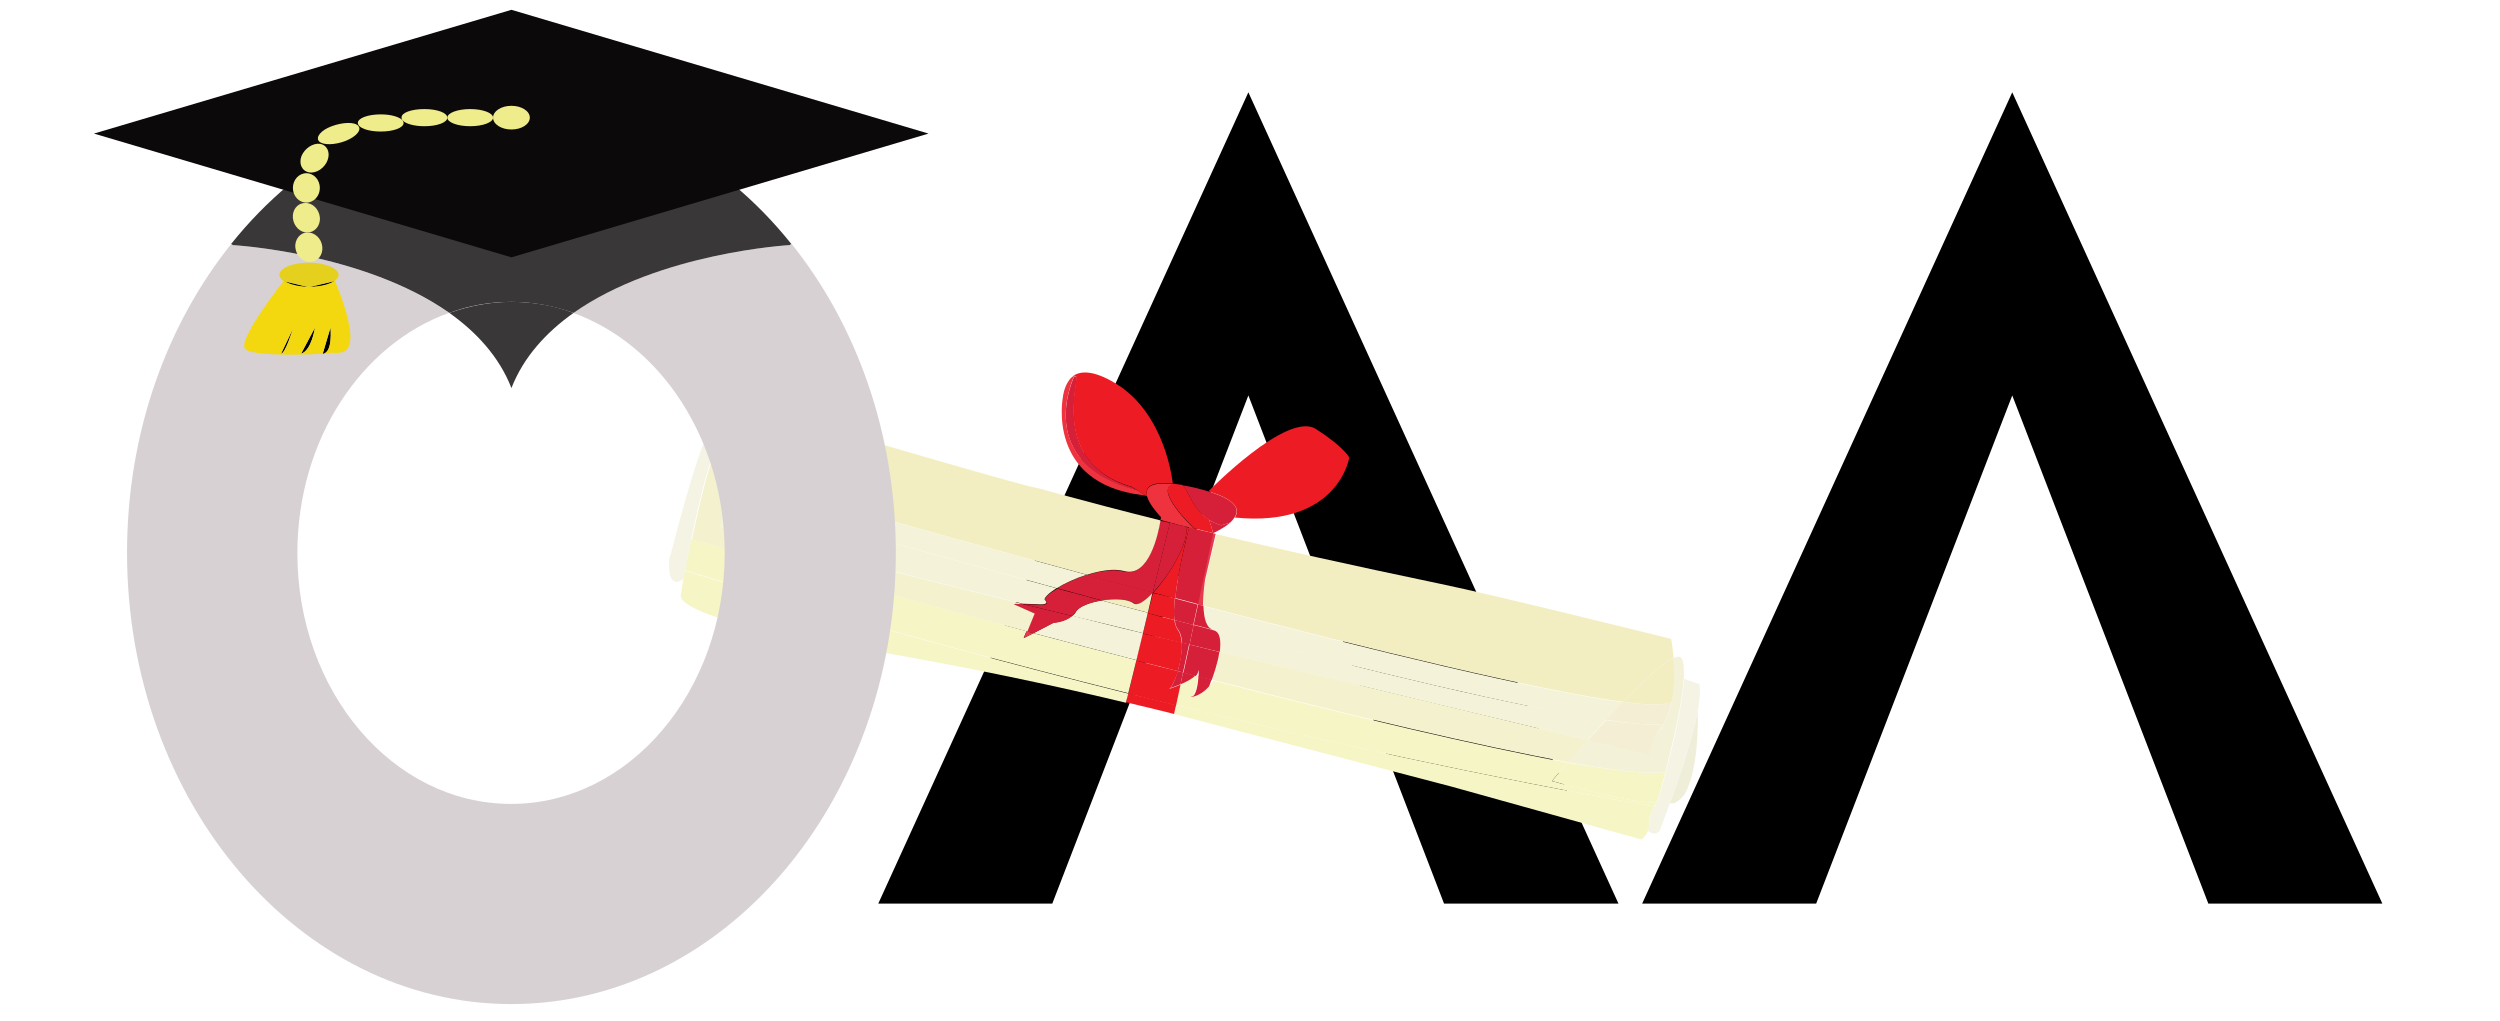 <?xml version="1.0" encoding="utf-8"?>
<!-- Generator: Adobe Illustrator 20.0.0, SVG Export Plug-In . SVG Version: 6.00 Build 0)  -->
<svg version="1.1" id="Layer_1" xmlns="http://www.w3.org/2000/svg" xmlns:xlink="http://www.w3.org/1999/xlink" x="0px" y="0px"
	 viewBox="0 0 612 250" style="enable-background:new 0 0 612 250;" xml:space="preserve">
<style type="text/css">
	.st0{fill:#EFEED8;}
	.st1{fill:#F4F3E4;}
	.st2{fill:#F6F5C6;}
	.st3{fill:#F4EFD4;}
	.st4{fill:#F4F1D9;}
	.st5{fill:#F2EEC1;}
	.st6{fill:#F4F2D8;}
	.st7{fill:#F4F2CE;}
	.st8{fill:#ED1C24;}
	.st9{fill:#D61F38;}
	.st10{fill:#E63A4E;}
	.st11{fill:#EE323E;}
	.st12{fill:#D7D1D3;}
	.st13{fill:#3A3738;}
	.st14{fill:#0B090A;}
	.st15{fill:#EFEC8B;}
	.st16{fill:#E5D01D;}
	.st17{fill:#F4D80F;}
</style>
<g id="XMLID_2_">
	<g>
		<polygon points="492.6,22.6 583.2,221.2 540.6,221.2 492.6,96.8 444.6,221.2 402,221.2 		"/>
		<polygon points="305.6,22.6 396.2,221.2 353.5,221.2 305.6,96.8 257.6,221.2 215,221.2 		"/>
	</g>
	<g>
	</g>
</g>
<g>
	<g id="XMLID_4_">
		<g>
			<path class="st0" d="M415.6,174.1c0,0,0.6,13.2-3.1,20.2c0,0-2.2,3-3.7,2.3C411,190.5,414.3,181,415.6,174.1z"/>
			<path class="st1" d="M415.6,174.1c-1.3,6.9-4.6,16.4-6.8,22.5c-1.3,3.5-2.2,5.9-2.2,5.9s-0.5,2.8-3.2,0.9c0.2-0.5,0.3-1,0.3-1.6
				c0-1.5,0.7-3.2,1.3-4.3c0.4-0.7,0.7-1.2,0.8-1.2c0,0,0,0,0,0s0.9-3,2-7.3c1.8-6.7,4.1-16.6,4.5-22.8l3.7,1.3
				C416.3,169,416.1,171.3,415.6,174.1z"/>
			<path class="st2" d="M407.5,188.9l0.2,0.1c-1.1,4.3-2,7.3-2,7.3s0,0,0,0c-3.5,1.2-25.8-5.1-25.8-5.1s1.5-1.8,3.9-4.5
				C395.7,188.7,404.2,189.7,407.5,188.9z"/>
			<path class="st2" d="M404.7,197.4l0.3,0.1c-0.6,1.1-1.4,2.8-1.3,4.3c0,0.6-0.1,1.2-0.3,1.6c-0.5,1.4-1.6,2.1-1.6,2.1l-46.7-13
				l-65.4-17.1c0,0-0.8-0.2-2.2-0.6l0.5-2.2C323.4,181.3,363.7,190.2,404.7,197.4z"/>
			<path class="st3" d="M409.2,171.7c-0.4,2-1,3.8-1.9,5.5c-2.8,0.4-7.7,0-14.3-1c1.4-1.5,2.8-3,4.2-4.4
				C403.8,172.7,408,172.7,409.2,171.7z"/>
			<path class="st4" d="M407.3,177.2c0.9-1.6,1.5-3.5,1.9-5.5c0.7-3.7,0.7-7.6,0.4-10.6c0.7-0.3,1.3-0.4,1.7-0.3l0.4,0.4
				c0.5,0.9,0.6,2.7,0.5,5c-0.4,6.2-2.8,16-4.5,22.8l-0.2-0.1c-3.4,0.8-11.8-0.2-23.7-2.3c1.3-1.5,3-3.4,4.7-5.4
				c9.4,2.2,15,3.6,15,3.6l1.6-4.9C406.1,179.2,406.8,178.3,407.3,177.2z"/>
			<path class="st3" d="M407.3,177.2c-0.6,1-1.3,2-2.1,2.8l-1.6,4.9c0,0-5.7-1.4-15-3.6c1.4-1.6,3-3.3,4.5-5
				C399.6,177.2,404.5,177.6,407.3,177.2z"/>
			<path class="st5" d="M409.7,161.1c0.2,3,0.3,6.9-0.4,10.6c-1.2,1-5.4,1-12,0.1C402.2,166.8,406.9,162.4,409.7,161.1z"/>
			<path class="st5" d="M409.5,159.1c0.1,0.6,0.1,1.3,0.2,2c-2.7,1.2-7.5,5.7-12.4,10.7c-19.9-2.6-61.3-12.7-102.7-23.5
				c-0.1-3.2,0.5-6.4,0.5-6.4l2.7-11.1c14.4,3.4,32.6,7.5,54.7,12.1c12.7,2.6,56.6,13.5,56.6,13.5S409.3,157.4,409.5,159.1z"/>
			<path class="st2" d="M404.7,197.4c-41-7.2-81.3-16.1-116.8-24.8l1.1-5.1c1.3-0.6,2.8-1.3,3.6-2.1c0.3,0.1,0.5,0.1,0.7,0.2
				c-0.2,1.9-0.7,4.8-1.6,5c-1.2,0.2,1.6,0.4,4.2-2.5c0.4-0.4,0.8-0.9,1.1-1.5c33.1,8.5,65.4,16.2,86.8,20.1
				c-2.4,2.7-3.9,4.5-3.9,4.5s22.3,6.3,25.8,5.1c0,0.1-0.4,0.5-0.8,1.2L404.7,197.4z"/>
			<path class="st6" d="M397.3,171.9c-1.4,1.4-2.8,2.9-4.2,4.4c-20.9-3.1-58.2-12.1-96-22c0,0,0,0,0,0c-1.8-0.5-2.4-3.2-2.5-5.9
				C336,159.2,377.3,169.3,397.3,171.9z"/>
			<path class="st6" d="M393.1,176.2c-1.6,1.7-3.1,3.4-4.5,5c-19.8-4.7-56-13.4-90.1-21.7c0.4-2.5,0.2-4.9-1.5-5.3
				C334.9,164.2,372.2,173.2,393.1,176.2z"/>
			<path class="st7" d="M297.1,166.5c-0.1,0-0.3-0.1-0.4-0.1c0.3-0.8,1.4-3.9,1.9-6.9c34.1,8.2,70.3,16.9,90.1,21.7
				c-1.8,2-3.4,3.8-4.7,5.4C362.5,182.7,330.2,175,297.1,166.5z"/>
			<path class="st8" d="M330.3,112c0,0-2.6,17.2-28,14.7c1.2-1.9,0.5-4.3-6.4-6.4l0.1-0.2c0,0,19.1-19.5,26.1-15.1
				C329,109.4,330.3,112,330.3,112z"/>
			<path class="st9" d="M298.5,159.6c-0.4,2.9-1.6,6.1-1.9,6.9c-1.1-0.3-2.2-0.6-3.2-0.8c0.1-1.3,0.1-2.2-0.1-1.2
				c-0.1,0.4-0.3,0.7-0.6,1c-1-0.3-2-0.5-3-0.8l1.5-6.9C293.6,158.4,296,159,298.5,159.6z"/>
			<path class="st9" d="M296.6,166.4c0,0.1-0.1,0.2-0.1,0.2L296,168c-2.6,3-5.4,2.7-4.2,2.5c1-0.1,1.5-3.1,1.6-5
				C294.5,165.9,295.6,166.1,296.6,166.4z"/>
			<path class="st9" d="M297.1,154.3c1.7,0.4,1.8,2.8,1.5,5.3c-2.5-0.6-4.9-1.2-7.4-1.8l1-4.8C293.8,153.4,295.4,153.8,297.1,154.3
				C297.1,154.3,297.1,154.3,297.1,154.3z"/>
			<path class="st9" d="M295.8,120.3c7,2.1,7.7,4.5,6.4,6.4c-0.3,0.4-0.6,0.8-1,1.2l-2.2,0.7c-1.2-0.3-2.2-0.8-3-1.3l0,0
				c-4.2-2.6-4.8-7-6.6-8.5c0.8,0.1,1.7,0.3,2.7,0.5C293.5,119.6,294.7,120,295.8,120.3z"/>
			<path class="st9" d="M299,128.6l2.2-0.7c-1.7,1.5-4.2,2.6-4.2,2.6l-1-3.2C296.8,127.8,297.8,128.2,299,128.6z"/>
			<path class="st9" d="M294.6,148.3c0.1,2.8,0.6,5.5,2.5,5.9c-1.6-0.4-3.3-0.9-4.9-1.3l1.1-5C293.7,148.1,294.1,148.2,294.6,148.3z
				"/>
			<path class="st9" d="M289.6,164.6c1,0.3,2,0.5,3,0.8c-0.8,0.8-2.3,1.6-3.6,2.1L289.6,164.6z"/>
			<path class="st8" d="M287.9,172.6l-0.5,2.2l-0.3-0.1c-2.3-0.6-6.1-1.5-11.1-2.7l-0.1,0l-0.3-0.1l0.5-2.2
				C280,170.7,284,171.6,287.9,172.6z"/>
			<path class="st8" d="M286.2,168.6c0.2,0,1.4-0.4,2.8-1l-1.1,5.1c-4-1-7.9-1.9-11.7-2.9l2-8.1c3.4,0.9,6.8,1.8,10.2,2.6
				C287.6,166.6,286.8,168.4,286.2,168.6C286.3,168.5,286.2,168.5,286.2,168.6z"/>
			<path class="st9" d="M289.6,164.6l-0.6,2.9c-1.4,0.6-2.6,1-2.8,1c0,0,0,0,0.1,0c0.5-0.1,1.3-1.9,2-4.2
				C288.8,164.4,289.2,164.5,289.6,164.6z"/>
			<path class="st9" d="M288.3,164.3c0.6-2.1,1.1-4.8,1-7c0.6,0.1,1.2,0.3,1.8,0.4l-1.5,6.9C289.2,164.5,288.8,164.4,288.3,164.3z"
				/>
			<path class="st10" d="M295,141.9c0,0-0.5,3.3-0.5,6.4c-0.5-0.1-0.9-0.2-1.4-0.4l3.7-17.4c0.3,0.1,0.5,0.1,0.8,0.2L295,141.9z"/>
			<path class="st9" d="M292.2,153l-1,4.8c-0.6-0.1-1.2-0.3-1.8-0.4c-0.1-1.3-0.4-2.5-1.1-3.4c-0.4-0.5-0.6-1.2-0.7-2.2
				C289.1,152.2,290.6,152.6,292.2,153z"/>
			<path class="st9" d="M293.2,148l-1.1,5c-1.5-0.4-3.1-0.8-4.6-1.2c-0.2-1.4-0.1-3.3,0.1-5.3C289.5,147,291.4,147.5,293.2,148z"/>
			<path class="st9" d="M297,130.5l-3.7,17.4c-1.9-0.5-3.8-1-5.6-1.5c0.7-7.3,3.4-17.1,3.4-17.4c0.4,0.1,0.7,0.2,1.1,0.3
				C293.7,129.8,295.3,130.1,297,130.5z"/>
			<path class="st8" d="M297,130.5c-1.7-0.4-3.3-0.8-4.8-1.2l0-0.1c0,0-9.7-9.2-5.1-10.8l0,0c0.7,0.1,1.5,0.2,2.3,0.3
				c1.7,1.5,2.4,5.9,6.6,8.5l0,0L297,130.5L297,130.5z"/>
			<path class="st8" d="M289.3,157.3c0.2,2.2-0.3,4.8-1,7c-3.4-0.9-6.8-1.8-10.2-2.6l1.6-6.6C282.9,155.8,286.1,156.5,289.3,157.3z"
				/>
			<path class="st8" d="M288.2,154c0.7,0.9,1,2,1.1,3.4c-3.2-0.8-6.4-1.5-9.5-2.3l1.2-5c2.2,0.6,4.3,1.2,6.5,1.7
				C287.6,152.7,287.9,153.5,288.2,154z"/>
			<path class="st8" d="M287.6,146.5c-0.2,2-0.3,3.9-0.1,5.3c-2.2-0.6-4.3-1.1-6.5-1.7l1.2-4.8c0,0,0.1-0.1,0.1-0.1
				C284.1,145.5,285.8,146,287.6,146.5z"/>
			<path class="st8" d="M282.3,145.1c4.1-4.4,9-12.7,8-16.1c0.3,0.1,0.5,0.1,0.8,0.2c-0.1,0.3-2.7,10-3.4,17.4
				C285.8,146,284.1,145.5,282.3,145.1z"/>
			<path class="st9" d="M290.3,128.9c1,3.5-3.8,11.7-8,16.1c0,0-0.1,0-0.1,0l4.2-17.1C287.6,128.3,288.9,128.6,290.3,128.9z"/>
			<path class="st2" d="M275.6,172l0.3,0.1c-14.5-3.5-39.2-9-67.7-13.7c-45.5-7.6-41.5-12.9-41.5-12.9s0.1-0.5,0.2-1.4
				c0.1-0.6,0.2-1.4,0.4-2.4c0.1-0.6,0.2-1.3,0.4-2c5.3,1.7,48.8,15.1,108.5,30.1L275.6,172z"/>
			<path class="st2" d="M278.2,161.6l-2,8.1c-59.6-14.9-103.1-28.4-108.5-30.1c0.4-2.2,0.9-4.8,1.5-7.6c3,0.8,38.9,11,82.1,22.5
				l-0.7,1.7l2.4-1.2C261.2,157.2,269.6,159.4,278.2,161.6z"/>
			<path class="st6" d="M279.8,155l-1.6,6.6c-8.5-2.2-17-4.4-25.2-6.6l4.9-2.6c0,0,2.7-0.1,4.6-1.7C268,152.1,273.8,153.6,279.8,155
				z"/>
			<path class="st6" d="M281,150l-1.2,5c-6-1.5-11.8-2.9-17.3-4.2c0.3-0.3,0.7-0.6,0.9-1.1c0.8-1.3,3.5-2.3,6.3-2.7
				C273.5,148,277.2,149,281,150z"/>
			<path class="st9" d="M282.2,145l0,0.2c-2,2-3.7,3.2-4.6,2.5c-1.4-1.1-4.7-1.2-7.8-0.7c-3.7-1-7.4-2-11-3c1.9-1.2,4.6-2.4,7.3-3.3
				C271.4,142.1,276.8,143.6,282.2,145z"/>
			<path class="st9" d="M286.4,128l-4.2,17.1c-5.4-1.4-10.9-2.9-16.2-4.3c3.2-1,6.6-1.6,9.1-0.9c6.1,1.6,8.4-9.3,8.9-12.4
				C284.8,127.6,285.6,127.8,286.4,128z"/>
			<path class="st5" d="M284.1,127.4c-0.5,3.1-2.8,14.1-8.9,12.4c-2.5-0.7-5.9-0.1-9.1,0.9c-46.3-12.5-86.1-24-87.3-24.3
				c1.4-6.2,3.3-12.7,5.6-14.3c0,0,0.2-0.1,0.4-0.3c1-0.4,1.5-0.6,1.6-0.7c0,0,0,0,0,0c0.5-0.1,1.1-0.1,1.6,0.1
				c0,0,9.2,1.2,10.8,2.6c0,0,53.4,15.7,54.8,15.6C254.4,119.5,264.1,122.4,284.1,127.4z"/>
			<path class="st5" d="M281,150c-3.8-1-7.5-2-11.3-3c3.1-0.5,6.4-0.4,7.8,0.7c0.9,0.7,2.7-0.5,4.6-2.5L281,150z"/>
			<path class="st11" d="M284.2,126.6c-1.1-1.2-2.9-3.3-3.4-5.1c-0.5-2,0.6-3.6,6.3-3c-4.6,1.6,5.1,10.8,5.1,10.8l0,0.1
				c-0.4-0.1-0.7-0.2-1.1-0.3c-0.3-0.1-0.5-0.1-0.8-0.2c-1.3-0.3-2.6-0.6-3.9-1c-0.8-0.2-1.5-0.4-2.3-0.6
				C284.2,126.9,284.2,126.6,284.2,126.6z"/>
			<path class="st9" d="M269.7,147c-2.9,0.5-5.5,1.5-6.3,2.7c-0.3,0.4-0.6,0.8-0.9,1.1c-4.2-1-8.2-2-12-2.9l3.5,0.1
				c0,0,3.3,0.4,1.9-1c-0.5-0.5,0.7-1.6,2.9-2.9C262.3,145,266,146,269.7,147z"/>
			<path class="st9" d="M262.5,150.8c-1.9,1.6-4.6,1.7-4.6,1.7L253,155c-0.6-0.1-1.1-0.3-1.6-0.4l1.8-4.4l-5.4-2.4l2.6,0.1
				C254.3,148.8,258.3,149.8,262.5,150.8z"/>
			<path class="st6" d="M266,140.7c-2.8,0.9-5.4,2.1-7.3,3.3c-42.5-11.6-78.1-21.9-81-22.8c0.3-1.5,0.6-3.2,1-4.9
				C179.9,116.7,219.8,128.2,266,140.7z"/>
			<path class="st6" d="M255.8,146.9c1.4,1.4-1.9,1-1.9,1l-3.5-0.1c-18.7-4.6-31.8-7.9-33.2-8.4c-2.5-1-40.9-10.5-40.9-10.5
				s0.5-3.3,1.3-7.7c2.9,0.9,38.5,11.2,81,22.8C256.6,145.3,255.4,146.5,255.8,146.9z"/>
			<path class="st10" d="M253,155l-2.4,1.2l0.7-1.7C251.9,154.7,252.5,154.9,253,155z"/>
			<path class="st9" d="M278.4,120.1c-25.9-6.7-15.4-28-15.4-28c0.1,0,0.3,0,0.5,0.1c0.9,0.6-6.6,21.2,13.7,27.1L278.4,120.1z"/>
			<path class="st8" d="M287.1,118.4c-5.7-0.6-6.8,1-6.3,3l0,0l-1.2-0.2c0.3,0,0.5,0.1,0.8,0.1l-2-1.3l-1.3-0.8
				c-20.3-5.8-12.8-26.5-13.7-27.1c-0.2-0.1-0.3-0.1-0.5-0.1c-0.1,0-0.2,0-0.3,0.1c1.8-1.3,4.9-1.6,10.4,1.7
				C285.5,101.3,287.1,118.4,287.1,118.4L287.1,118.4z"/>
			<path class="st11" d="M261.7,93.1c0.1-0.1,0.2-0.3,0.3-0.4c0.2-0.2,0.4-0.4,0.7-0.6c0.1,0,0.2-0.1,0.3-0.1c0,0-10.5,21.3,15.4,28
				l2,1.3c-0.3,0-0.5-0.1-0.8-0.1c-23.6-2.9-19.4-24-19.4-24S260.4,94.9,261.7,93.1C261.7,93.1,261.7,93.1,261.7,93.1z"/>
			<path class="st7" d="M184.3,102.1c-2.2,1.6-4.2,8.1-5.6,14.3c-0.4,1.7-0.7,3.3-1,4.9c-0.8,4.3-1.3,7.7-1.3,7.7
				s38.4,9.5,40.9,10.5c1.4,0.5,14.5,3.8,33.2,8.4l-2.6-0.1l5.4,2.4l-1.8,4.4c-43.2-11.5-79.2-21.7-82.1-22.5
				c2.3-11.2,5.8-25.7,9.1-27.8c0,0,0,0,0,0c0.1-0.1,0.2-0.1,0.3-0.1c0,0,0,0,0,0c2.9-1,4.8-1.8,6-2.3
				C184.4,102,184.3,102.1,184.3,102.1z"/>
			<path class="st1" d="M167.7,139.7c-0.1,0.7-0.3,1.4-0.4,2c0,0-3.9,3.5-3.5-4.7c0,0,0,0,0,0c0.1-0.5,0.3-1.1,0.5-1.7
				c2.3-8.9,7.7-29,9.6-29.4c1.9-0.4,3.7-1.2,4.4-1.6c-3.3,2.1-6.8,16.5-9.1,27.8C168.6,134.9,168.1,137.5,167.7,139.7z"/>
		</g>
		<g>
		</g>
	</g>
</g>
<g>
	<g id="XMLID_1_">
		<g>
			<path class="st12" d="M193.7,59.6c15.9,19.8,25.6,46.4,25.6,75.7c0,61-42.1,110.5-94.1,110.5c-52,0-94.1-49.5-94.1-110.5
				c0-29.3,9.7-55.9,25.6-75.7L57,60c0,0,32,1.8,52.9,16.6c-21.5,7.7-37.1,31.1-37.1,58.8c0,33.9,23.4,61.4,52.3,61.4
				c28.9,0,52.3-27.5,52.3-61.4c0-27.7-15.6-51.1-37.1-58.8C161.3,61.8,193.3,60,193.3,60L193.7,59.6z"/>
			<path class="st13" d="M125.2,24.9c27,0,51.4,13.4,68.5,34.8l-0.4,0.3c0,0-31.9,1.8-52.9,16.6c-4.8-1.7-9.9-2.7-15.2-2.7
				s-10.4,0.9-15.2,2.7C89,61.8,57,60,57,60l-0.4-0.3C73.8,38.2,98.2,24.9,125.2,24.9z"/>
			<path class="st13" d="M125.2,73.9c5.3,0,10.4,0.9,15.2,2.7c-6.6,4.7-12.2,10.7-15.2,18.4c-3-7.7-8.6-13.7-15.2-18.4
				C114.8,74.9,119.9,73.9,125.2,73.9z"/>
		</g>
		<g>
		</g>
	</g>
</g>
<g>
	<g>
		<polygon class="st14" points="227.3,32.7 125.2,63 23,32.7 125.2,2.4 		"/>
	</g>
</g>
<g id="XMLID_3_">
	<g>
		<path class="st15" d="M125.2,25.9c2.5,0,4.5,1.3,4.5,2.9s-2,2.9-4.5,2.9c-2.5,0-4.5-1.3-4.5-2.9S122.7,25.9,125.2,25.9z"/>
		<ellipse class="st15" cx="115.1" cy="28.8" rx="5.6" ry="2.1"/>
		<path class="st15" d="M103.9,26.7c3.1,0,5.6,0.9,5.6,2.1c0,1.2-2.5,2.1-5.6,2.1c-2.5,0-4.6-0.6-5.3-1.4c0,0,0,0-0.1-0.1
			c-0.2-0.2-0.2-0.4-0.2-0.6C98.2,27.6,100.7,26.7,103.9,26.7z"/>
		<path class="st15" d="M98.8,30.1c0,1.2-2.5,2.1-5.6,2.1c-3.1,0-5.6-0.9-5.6-2.1c0-1.2,2.5-2.1,5.6-2.1c2.5,0,4.5,0.6,5.3,1.4
			c0,0,0,0,0.1,0.1C98.7,29.7,98.8,29.9,98.8,30.1z"/>
		<path class="st15" d="M87.7,30.8c0.9,1-0.4,2.6-3.1,3.7c-2.6,1-5.5,1.1-6.5,0.1c-0.9-1,0.4-2.7,3.1-3.7
			C83.9,29.9,86.8,29.8,87.7,30.8z"/>
		<path d="M75.6,70.3l6.3-1.5C80.7,69.7,78.3,70.3,75.6,70.3z"/>
		<path d="M80.9,80.2c0,0,0.7,6.2-1.9,6.4h0L80.9,80.2z"/>
		<path class="st15" d="M78.9,60.4c0.2,2-1.1,3.7-3,3.7c-1.8,0.1-3.4-1.5-3.6-3.5c-0.2-2,1.2-3.7,3-3.7
			C77.1,56.9,78.7,58.4,78.9,60.4z"/>
		<path class="st15" d="M78.3,35.2c1.8,0.3,2.6,2.1,1.9,4c-0.7,1.9-2.7,3.3-4.5,3c-1.8-0.3-2.6-2.1-1.9-4
			C74.6,36.3,76.6,35,78.3,35.2z"/>
		<path class="st15" d="M78.3,53.2c0.2,2-1.2,3.7-3,3.7c-1.8,0.1-3.4-1.5-3.6-3.5s1.1-3.7,3-3.7C76.5,49.6,78.1,51.2,78.3,53.2z"/>
		<ellipse class="st15" cx="75" cy="46" rx="3.3" ry="3.6"/>
		<path d="M69.4,68.8l6.2,1.5C73,70.3,70.7,69.7,69.4,68.8z"/>
		<path d="M73.7,86.6l3.4-6.4C77.1,80.2,76.3,85.8,73.7,86.6z"/>
		<path d="M68.8,86.6l2.9-6.1C71.5,81.2,69.8,86.5,68.8,86.6z"/>
		<path class="st16" d="M81.9,68.8l-6.3,1.5l-6.2-1.5h0c-0.6-0.4-1-1-1-1.5c0-1.7,3.2-3,7.2-3c4,0,7.3,1.4,7.3,3
			C82.9,67.8,82.5,68.3,81.9,68.8z"/>
		<path class="st17" d="M73.7,86.6c2.6-0.8,3.4-6.4,3.4-6.4L73.7,86.6z M79,86.6c-3.3,0.2-9.6,0.4-14.1,0c-2.3-0.2-4.2-0.5-4.8-1.1
			c-2.4-1.9,9.4-16.8,9.4-16.8h0c1.3,0.9,3.6,1.5,6.2,1.5c2.7,0,5-0.6,6.3-1.5c8.2,20.4,0.8,17.4-1,17.7C80.7,86.5,80,86.6,79,86.6
			c2.5-0.2,1.9-6.4,1.9-6.4L79,86.6z M71.7,80.5l-2.9,6.1C69.8,86.5,71.5,81.2,71.7,80.5z"/>
	</g>
	<g>
	</g>
</g>
</svg>
